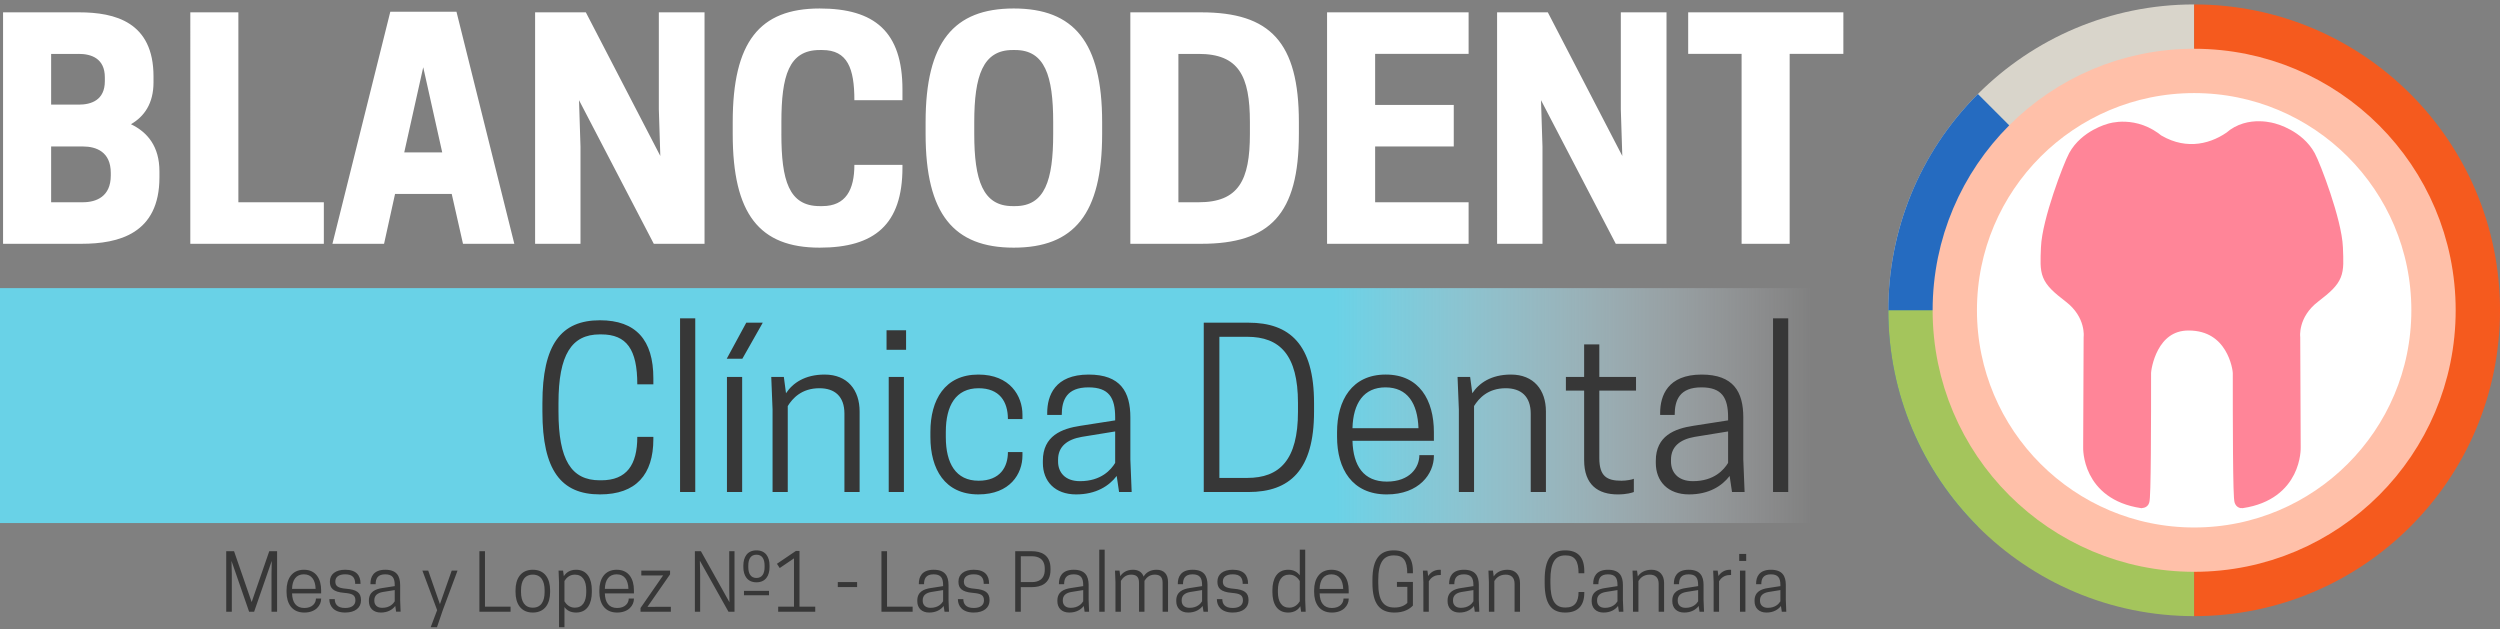 <svg width="282" height="71" xmlns="http://www.w3.org/2000/svg"><rect width="100%" height="100%" fill="#808080" stroke="none"/><defs><linearGradient x1="0%" y1="50%" x2="93.939%" y2="50%" id="a"><stop stop-color="#69D2E7" offset="0%"/><stop stop-color="#69D2E7" offset="73.521%"/><stop stop-color="#F8F8FF" stop-opacity="0" offset="100%"/></linearGradient></defs><g fill="none" fill-rule="evenodd"><path fill="url(#a)" d="M0 32.5h218V59H0z"/><g transform="translate(198.5)"><path d="M49 .5C29.946.5 14.5 15.946 14.5 35H49V.5z" fill="#D9D5CB"/><path d="M24.605 10.605c-13.473 13.473-13.473 35.317 0 48.79L49 35 24.605 10.605z" fill="#256BC0"/><path d="M49 69.5c-19.054 0-34.5-15.446-34.5-34.5H49v34.5z" fill="#A4C55C"/><path d="M49 .5C68.054.5 83.5 15.946 83.5 35c0 19.054-15.446 34.5-34.5 34.5V.5z" fill="#F55A1E"/><circle stroke="#FFC0A9" stroke-width="5" fill="#FFF" cx="49" cy="35" r="27"/><path d="M44.3 15.63c3.255 2.225 6.497 1.605 8.83 0 2.074-1.842 4.877-.877 4.877-.877s2.649.681 3.869 2.918c.573 1.051 2.963 7.278 3.08 10.26.115 2.983.21 3.382-2.472 5.434s-2.343 4.698-2.343 4.698l.052 12.398s.2 5.134-5.813 6.039c-.196 0-.196-9.411-.196-14.438 0-.537-.718-5.606-5.817-5.606-4.333 0-5.051 5.07-5.051 5.606 0 5.027 0 14.438-.196 14.438-6.012-.905-5.813-6.039-5.813-6.039l.052-12.398s.34-2.646-2.343-4.698c-2.682-2.052-2.587-2.451-2.471-5.434.116-2.982 2.506-9.209 3.08-10.26 1.22-2.237 3.868-2.918 3.868-2.918s2.803-.965 5.47 1.323" stroke="#FF8598" stroke-width="1.651" fill="#FF8598"/></g><path d="M.346 1.393V27.5h8.836c4.217 0 8.803-1.138 8.803-7.497v-.67c0-2.811-1.339-4.418-3.213-5.322 1.506-.87 2.544-2.343 2.544-4.719v-.67c0-6.125-4.318-7.23-8.402-7.23H.346zM9.35 16.522c1.506 0 3.146.602 3.146 2.979v.3c0 2.377-1.64 3.013-3.146 3.013H5.768v-6.292H9.35zM8.88 6.079c1.407 0 2.946.502 2.946 2.644v.435c0 2.142-1.54 2.644-2.945 2.644H5.768V6.08h3.113zM36.529 27.5v-4.686h-9.64V1.393h-5.422V27.5h15.062zm7.497-26.174L37.498 27.5h5.824l1.239-5.623h6.393l1.271 5.623h5.79L51.49 1.326h-7.464zm3.715 6.259l2.142 9.606h-4.284l2.142-9.606zm31.73-6.192h-5.154v10.945l.167 5.255-8.4-16.2h-5.724V27.5h5.12V16.555l-.167-5.255 8.435 16.2h5.724V1.393zm8.67 13.723v-1.339c0-5.221.836-8.133 4.317-8.133h.301c2.845 0 3.615 2.075 3.615 5.656h5.423v-1.205c0-6.527-3.147-9.137-9.339-9.137-6.794 0-9.807 3.782-9.807 12.819v1.339c0 9.037 3.013 12.82 9.807 12.82 6.192 0 9.339-2.612 9.339-9.038v-.301h-5.423c0 2.811-.97 4.652-3.615 4.652h-.3c-3.482 0-4.319-2.912-4.319-8.133zm26.207 12.82c6.795 0 9.974-3.783 9.974-12.82v-1.339c0-9.037-3.18-12.82-9.974-12.82-6.761 0-9.94 3.783-9.94 12.82v1.339c0 9.037 3.179 12.82 9.94 12.82zm-.134-4.687c-3.347 0-4.318-2.912-4.318-8.133v-1.339c0-5.221.971-8.133 4.318-8.133h.301c3.347 0 4.285 2.912 4.285 8.133v1.339c0 5.221-.938 8.133-4.285 8.133h-.3zm32.3-8.133v-1.339c0-9.037-3.247-12.384-11.013-12.384h-7.999V27.5h8c7.765 0 11.011-3.347 11.011-12.384zm-13.59 7.698V6.08h2.276c4.519 0 5.79 2.477 5.79 7.698v1.339c0 5.221-1.271 7.698-5.79 7.698h-2.276zm16.769-21.421V27.5h15.966v-4.686h-10.544v-6.292h8.87v-4.686h-8.87V6.079h10.544V1.393h-15.966zm38.29 0h-5.154v10.945l.167 5.255-8.4-16.2h-5.724V27.5h5.12V16.555l-.167-5.255 8.435 16.2h5.723V1.393zm13.89 4.686h6.059V1.393h-17.505v4.686h6.025V27.5h5.422V6.079z" fill="#FFF"/><path d="M62.997 46.438v-.98c0-5.436 1.47-7.738 4.653-7.738h.171c2.866 0 4.066 1.69 4.066 5.633h1.812v-.686c0-4.31-1.96-6.54-6.025-6.54-4.383 0-6.49 2.72-6.49 9.332v.98c0 6.612 2.107 9.33 6.49 9.33 4.066 0 6.025-2.228 6.025-6.245v-.245h-1.812c0 3.16-1.2 4.899-4.066 4.899h-.171c-3.208 0-4.653-2.303-4.653-7.74zM76.71 55.5h1.715V35.907H76.71V55.5zm5.29 0h1.715V42.52H82V55.5zm2.18-19.103l-2.204 4.066h1.763l2.302-4.066h-1.86zM96.965 55.5v-9.086c0-2.425-1.371-4.163-3.943-4.163-2.228 0-3.6.955-4.36 2.106l-.244-1.837h-1.42l.147 3.674V55.5h1.714v-9.698c.539-.858 1.543-2.009 3.576-2.009 1.714 0 2.816.907 2.816 2.866V55.5h1.714zm3.282 0h1.714V42.52h-1.714V55.5zm1.96-18.246h-2.205v2.205h2.204v-2.205zm4.481 12.05v-.588c0-2.963 1.127-4.923 3.698-4.923 2.351 0 3.306 1.494 3.306 3.478h1.641v-.49c0-2.106-1.396-4.53-4.971-4.53-3.796 0-5.413 2.865-5.413 6.465v.588c0 3.6 1.617 6.465 5.413 6.465 3.575 0 4.971-2.326 4.971-4.383v-.392h-1.64c0 1.69-.882 3.232-3.307 3.232-2.571 0-3.698-1.959-3.698-4.922zm19.544 6.196h1.42l-.147-3.674v-4.75c0-2.866-1.102-4.825-4.702-4.825-3.82 0-4.678 2.375-4.678 4.334v.22h1.641c0-1.69.563-3.11 3.013-3.11 2.302 0 3.012 1.152 3.012 3.38v.343l-3.919.612c-2.106.319-4.237 1.127-4.237 3.943v.245c0 2.082 1.372 3.551 3.748 3.551 2.253 0 3.722-.955 4.58-2.081l.269 1.812zm-4.409-1.225c-1.738 0-2.473-1.053-2.473-2.204v-.22c0-1.47 1.004-2.278 2.67-2.572l3.77-.612v3.551c-.464.76-1.567 2.057-3.967 2.057zm26.401-7.837v-.98c0-6.612-2.743-9.06-7.396-9.06h-5.045V55.5h5.045c4.653 0 7.396-2.45 7.396-9.062zm-10.678 7.47V37.99h3.135c3.674 0 5.731 2.033 5.731 7.47v.98c0 5.436-2.057 7.47-5.73 7.47h-3.136zm24.197-4.188v-.98c0-3.6-1.64-6.49-5.437-6.49-3.796 0-5.486 2.89-5.486 6.49v.54c0 3.6 1.69 6.49 5.609 6.49 3.649 0 5.314-2.327 5.314-4.335v-.098h-1.64c0 1.396-1.078 2.987-3.674 2.987s-3.796-1.763-3.87-4.604h9.184zm-5.461-6.025c2.473 0 3.624 1.788 3.722 4.605h-7.445c.074-2.817 1.274-4.605 3.723-4.605zM174.38 55.5v-9.086c0-2.425-1.372-4.163-3.943-4.163-2.23 0-3.6.955-4.36 2.106l-.245-1.837h-1.42l.147 3.674V55.5h1.714v-9.698c.539-.858 1.543-2.009 3.576-2.009 1.714 0 2.816.907 2.816 2.866V55.5h1.715zm6.024-12.98v-3.674h-1.714v3.674h-2.057v1.543h2.057V51.9c0 2.816 1.592 3.87 3.796 3.87 1.029 0 1.616-.197 1.812-.27v-1.494c-.196.098-.857.22-1.396.22-1.64 0-2.498-.49-2.498-2.547v-7.616h4.14V42.52h-4.14zM195.37 55.5h1.42l-.146-3.674v-4.75c0-2.866-1.102-4.825-4.703-4.825-3.82 0-4.677 2.375-4.677 4.334v.22h1.64c0-1.69.564-3.11 3.013-3.11 2.302 0 3.012 1.152 3.012 3.38v.343l-3.918.612c-2.106.319-4.237 1.127-4.237 3.943v.245c0 2.082 1.371 3.551 3.747 3.551 2.253 0 3.723-.955 4.58-2.081l.27 1.812zm-4.408-1.225c-1.74 0-2.474-1.053-2.474-2.204v-.22c0-1.47 1.004-2.278 2.67-2.572l3.771-.612v3.551c-.465.76-1.567 2.057-3.967 2.057zm9.037 1.225h1.714V35.907h-1.714V55.5zM30.652 63.27l-.026 1.523V69h.63v-6.822h-.884l-1.985 5.737-1.986-5.737h-.883V69h.63v-4.207l-.035-1.522L28.098 69h.569l1.985-5.73zm5.572 3.666v-.35c0-1.286-.586-2.318-1.942-2.318-1.356 0-1.96 1.032-1.96 2.318v.192c0 1.286.604 2.318 2.004 2.318 1.303 0 1.898-.83 1.898-1.548v-.035h-.586c0 .499-.385 1.067-1.312 1.067s-1.356-.63-1.382-1.644h3.28zm-1.95-2.152c.883 0 1.294.639 1.329 1.644h-2.659c.026-1.005.455-1.644 1.33-1.644zm4.661 3.796c-.918 0-1.172-.49-1.172-.997h-.612v.035c0 .709.472 1.478 1.784 1.478 1.146 0 1.785-.56 1.785-1.364v-.044c0-.848-.499-1.18-1.662-1.277-1.006-.079-1.233-.341-1.233-.822 0-.516.41-.805 1.11-.805.866 0 1.129.411 1.129 1.076h.603v-.035c0-.91-.463-1.557-1.732-1.557-1.084 0-1.723.516-1.723 1.32v.053c0 .691.359 1.129 1.61 1.234.9.078 1.268.227 1.268.857 0 .516-.402.848-1.155.848zm5.747.42h.507l-.052-1.312v-1.697c0-1.023-.394-1.723-1.68-1.723-1.364 0-1.67.848-1.67 1.548v.079h.586c0-.604.201-1.11 1.076-1.11.822 0 1.076.41 1.076 1.206v.123l-1.4.218c-.752.114-1.513.403-1.513 1.408v.088c0 .743.49 1.268 1.338 1.268.805 0 1.33-.34 1.636-.743l.096.647zm-1.574-.437c-.621 0-.884-.376-.884-.788v-.078c0-.525.359-.814.954-.919l1.347-.218v1.268c-.167.271-.56.735-1.417.735zm6.516-.411l-1.32-3.788h-.657l1.662 4.461-.726 1.924h.709l.656-1.924 1.661-4.46h-.656l-1.33 3.787zm7.968.848v-.569h-2.886v-6.253h-.63V69h3.516zm2.51.096c1.365 0 1.95-1.023 1.95-2.309v-.21c0-1.286-.585-2.309-1.95-2.309-1.364 0-1.95 1.023-1.95 2.31v.21c0 1.285.586 2.308 1.95 2.308zm0-.55c-.918 0-1.33-.7-1.33-1.759v-.21c0-1.058.412-1.758 1.33-1.758.919 0 1.33.7 1.33 1.758v.21c0 1.058-.411 1.758-1.33 1.758zm4.881.55c1.268 0 1.776-1.023 1.776-2.309v-.21c0-1.286-.508-2.309-1.776-2.309-.708 0-1.137.332-1.382.726l-.087-.63h-.508l.053 1.312v5.073h.612v-2.274c.245.35.665.621 1.312.621zm-1.312-3.56c.184-.306.542-.717 1.172-.717.875 0 1.286.682 1.286 1.758v.21c0 1.076-.411 1.758-1.286 1.758-.63 0-.988-.41-1.172-.717v-2.292zm7.837 1.4v-.35c0-1.286-.586-2.318-1.942-2.318-1.355 0-1.959 1.032-1.959 2.318v.192c0 1.286.604 2.318 2.003 2.318 1.303 0 1.898-.83 1.898-1.548v-.035h-.586c0 .499-.385 1.067-1.312 1.067s-1.356-.63-1.382-1.644h3.28zm-1.95-2.152c.883 0 1.294.639 1.33 1.644h-2.66c.026-1.005.455-1.644 1.33-1.644zm2.694 3.796V69h3.42v-.551h-1.61l-1.032.009 2.554-3.674v-.42H72.34v.551h1.426l1.032-.008-2.545 3.673zm10.6-6.402h-.594v4.172l.026 1.583-3.219-5.755h-.682V69h.595v-4.172l-.035-1.583L82.17 69h.683v-6.822zm3.954 1.793v-.175c0-.971-.446-1.715-1.478-1.715-1.023 0-1.478.744-1.478 1.715v.175c0 .962.455 1.714 1.478 1.714 1.032 0 1.478-.752 1.478-1.714zm-2.397 0v-.175c0-.744.28-1.225.919-1.225.638 0 .918.481.918 1.225v.175c0 .734-.28 1.224-.918 1.224-.639 0-.919-.49-.919-1.224zm-.49 3.175h2.826v-.499H83.92v.499zM91.959 69v-.569h-1.776v-6.288h-.402l-2.143 1.452.315.48 1.61-1.093v5.45h-1.785V69h4.18zm2.545-2.781h2.178v-.56h-2.178v.56zm8.44 2.781v-.569h-2.886v-6.253h-.63V69h3.517zm3.596 0h.507l-.053-1.312v-1.697c0-1.023-.393-1.723-1.679-1.723-1.364 0-1.67.848-1.67 1.548v.079h.585c0-.604.202-1.11 1.076-1.11.823 0 1.076.41 1.076 1.206v.123l-1.4.218c-.752.114-1.512.403-1.512 1.408v.088c0 .743.49 1.268 1.338 1.268.804 0 1.33-.34 1.635-.743l.097.647zm-1.575-.437c-.62 0-.883-.376-.883-.788v-.078c0-.525.358-.814.953-.919l1.347-.218v1.268c-.166.271-.56.735-1.417.735zm4.872.017c-.918 0-1.172-.49-1.172-.997h-.612v.035c0 .709.472 1.478 1.784 1.478 1.146 0 1.784-.56 1.784-1.364v-.044c0-.848-.498-1.18-1.661-1.277-1.006-.079-1.234-.341-1.234-.822 0-.516.411-.805 1.111-.805.866 0 1.128.411 1.128 1.076h.604v-.035c0-.91-.464-1.557-1.732-1.557-1.084 0-1.723.516-1.723 1.32v.053c0 .691.359 1.129 1.61 1.234.9.078 1.268.227 1.268.857 0 .516-.403.848-1.155.848zm5.31-2.353h1.259c.97 0 2.09-.367 2.09-1.933v-.175c0-1.574-1.12-1.941-2.09-1.941h-1.89V69h.63v-2.773zm0-.568v-2.913h1.276c.586 0 1.426.219 1.426 1.39v.132c0 1.172-.84 1.39-1.426 1.39h-1.277zM122.343 69h.507l-.052-1.312v-1.697c0-1.023-.394-1.723-1.68-1.723-1.364 0-1.67.848-1.67 1.548v.079h.586c0-.604.2-1.11 1.076-1.11.822 0 1.075.41 1.075 1.206v.123l-1.399.218c-.752.114-1.513.403-1.513 1.408v.088c0 .743.49 1.268 1.338 1.268.805 0 1.33-.34 1.636-.743l.096.647zm-1.575-.437c-.62 0-.883-.376-.883-.788v-.078c0-.525.359-.814.953-.919l1.347-.218v1.268c-.166.271-.56.735-1.417.735zm3.228.437h.612v-6.997h-.612V69zm7.758 0v-3.359c0-.874-.463-1.373-1.294-1.373-.752 0-1.216.35-1.46.77-.176-.499-.587-.77-1.2-.77-.725 0-1.18.332-1.434.726l-.087-.63h-.507l.052 1.312V69h.612v-3.481c.193-.298.508-.7 1.155-.7.525 0 .892.201.892.91V69h.612v-3.481c.193-.298.508-.7 1.155-.7.525 0 .892.201.892.91V69h.612zm3.998 0h.507l-.053-1.312v-1.697c0-1.023-.393-1.723-1.679-1.723-1.364 0-1.67.848-1.67 1.548v.079h.585c0-.604.202-1.11 1.076-1.11.822 0 1.076.41 1.076 1.206v.123l-1.4.218c-.752.114-1.513.403-1.513 1.408v.088c0 .743.49 1.268 1.339 1.268.804 0 1.33-.34 1.635-.743l.097.647zm-1.575-.437c-.62 0-.883-.376-.883-.788v-.078c0-.525.358-.814.953-.919l1.347-.218v1.268c-.166.271-.56.735-1.417.735zm4.872.017c-.918 0-1.172-.49-1.172-.997h-.612v.035c0 .709.472 1.478 1.784 1.478 1.146 0 1.784-.56 1.784-1.364v-.044c0-.848-.498-1.18-1.661-1.277-1.006-.079-1.234-.341-1.234-.822 0-.516.411-.805 1.111-.805.866 0 1.128.411 1.128 1.076h.604v-.035c0-.91-.464-1.557-1.732-1.557-1.085 0-1.723.516-1.723 1.32v.053c0 .691.359 1.129 1.61 1.234.9.078 1.268.227 1.268.857 0 .516-.403.848-1.155.848zm6.254-4.312c-1.268 0-1.776 1.023-1.776 2.31v.21c0 1.285.508 2.308 1.776 2.308.7 0 1.137-.323 1.373-.717l.088.621h.516l-.053-1.312v-5.685h-.612v2.895c-.254-.35-.665-.63-1.312-.63zm.131 4.277c-.875 0-1.286-.682-1.286-1.758v-.21c0-1.076.411-1.758 1.286-1.758.63 0 .989.411 1.181.717v2.292c-.192.306-.551.717-1.18.717zm6.7-1.61v-.35c0-1.285-.586-2.317-1.942-2.317-1.355 0-1.959 1.032-1.959 2.318v.192c0 1.286.604 2.318 2.003 2.318 1.303 0 1.898-.83 1.898-1.548v-.035h-.586c0 .499-.385 1.067-1.312 1.067s-1.356-.63-1.382-1.644h3.28zm-1.95-2.15c.883 0 1.294.638 1.33 1.643h-2.66c.026-1.005.455-1.644 1.33-1.644zm7.11 4.311c1.085 0 1.715-.402 2.082-.787v-2.668h-1.801v.56h1.172v1.802c-.245.262-.718.525-1.409.525h-.06c-1.252 0-1.811-.823-1.811-2.764v-.35c0-1.942.586-2.764 1.74-2.764h.053c1.05 0 1.478.603 1.478 2.012h.638v-.245c0-1.54-.708-2.336-2.169-2.336-1.557 0-2.396.971-2.396 3.333v.35c0 2.361.84 3.332 2.484 3.332zm5.1-4.828c-.621 0-1.05.324-1.295.709l-.087-.613h-.507l.052 1.312V69h.612v-3.437c.193-.307.534-.7 1.234-.7h.122v-.586c-.009 0-.07-.009-.131-.009zM166.357 69h.508l-.053-1.312v-1.697c0-1.023-.394-1.723-1.68-1.723-1.364 0-1.67.848-1.67 1.548v.079h.586c0-.604.201-1.11 1.076-1.11.822 0 1.076.41 1.076 1.206v.123l-1.4.218c-.752.114-1.513.403-1.513 1.408v.088c0 .743.49 1.268 1.338 1.268.805 0 1.33-.34 1.636-.743l.096.647zm-1.574-.437c-.621 0-.884-.376-.884-.788v-.078c0-.525.359-.814.954-.919l1.347-.218v1.268c-.166.271-.56.735-1.417.735zm6.674.437v-3.245c0-.866-.49-1.487-1.409-1.487-.796 0-1.285.341-1.557.752l-.087-.656h-.507l.052 1.312V69h.612v-3.464c.193-.306.551-.717 1.277-.717.613 0 1.006.324 1.006 1.023V69h.613zm3.428-3.236v-.35c0-1.942.525-2.764 1.662-2.764h.061c1.024 0 1.452.603 1.452 2.012h.648v-.245c0-1.54-.7-2.336-2.152-2.336-1.566 0-2.318.971-2.318 3.333v.35c0 2.361.752 3.332 2.318 3.332 1.452 0 2.152-.796 2.152-2.23v-.088h-.648c0 1.129-.428 1.75-1.452 1.75h-.06c-1.147 0-1.663-.823-1.663-2.764zM182.61 69h.507l-.053-1.312v-1.697c0-1.023-.393-1.723-1.679-1.723-1.364 0-1.67.848-1.67 1.548v.079h.585c0-.604.202-1.11 1.076-1.11.822 0 1.076.41 1.076 1.206v.123l-1.4.218c-.752.114-1.513.403-1.513 1.408v.088c0 .743.49 1.268 1.339 1.268.804 0 1.33-.34 1.635-.743l.097.647zm-1.575-.437c-.62 0-.883-.376-.883-.788v-.078c0-.525.358-.814.953-.919l1.347-.218v1.268c-.166.271-.56.735-1.417.735zm6.674.437v-3.245c0-.866-.49-1.487-1.408-1.487-.796 0-1.286.341-1.557.752l-.088-.656h-.507l.052 1.312V69h.613v-3.464c.192-.306.55-.717 1.277-.717.612 0 1.006.324 1.006 1.023V69h.612zm3.997 0h.507l-.052-1.312v-1.697c0-1.023-.394-1.723-1.68-1.723-1.364 0-1.67.848-1.67 1.548v.079h.586c0-.604.201-1.11 1.076-1.11.822 0 1.076.41 1.076 1.206v.123l-1.4.218c-.752.114-1.513.403-1.513 1.408v.088c0 .743.49 1.268 1.338 1.268.805 0 1.33-.34 1.636-.743l.096.647zm-1.574-.437c-.621 0-.884-.376-.884-.788v-.078c0-.525.359-.814.954-.919l1.347-.218v1.268c-.166.271-.56.735-1.417.735zm5.003-4.295c-.621 0-1.05.324-1.295.709l-.087-.613h-.507l.052 1.312V69h.612v-3.437c.193-.307.534-.7 1.234-.7h.122v-.586c-.009 0-.07-.009-.131-.009zM196.27 69h.612v-4.636h-.612V69zm.7-6.516h-.788v.787h.788v-.787zM200.985 69h.508l-.053-1.312v-1.697c0-1.023-.393-1.723-1.68-1.723-1.364 0-1.67.848-1.67 1.548v.079h.586c0-.604.201-1.11 1.076-1.11.822 0 1.076.41 1.076 1.206v.123l-1.4.218c-.752.114-1.513.403-1.513 1.408v.088c0 .743.49 1.268 1.339 1.268.804 0 1.329-.34 1.635-.743l.096.647zm-1.574-.437c-.621 0-.883-.376-.883-.788v-.078c0-.525.358-.814.953-.919l1.347-.218v1.268c-.166.271-.56.735-1.417.735z" fill="#373737"/></g></svg>